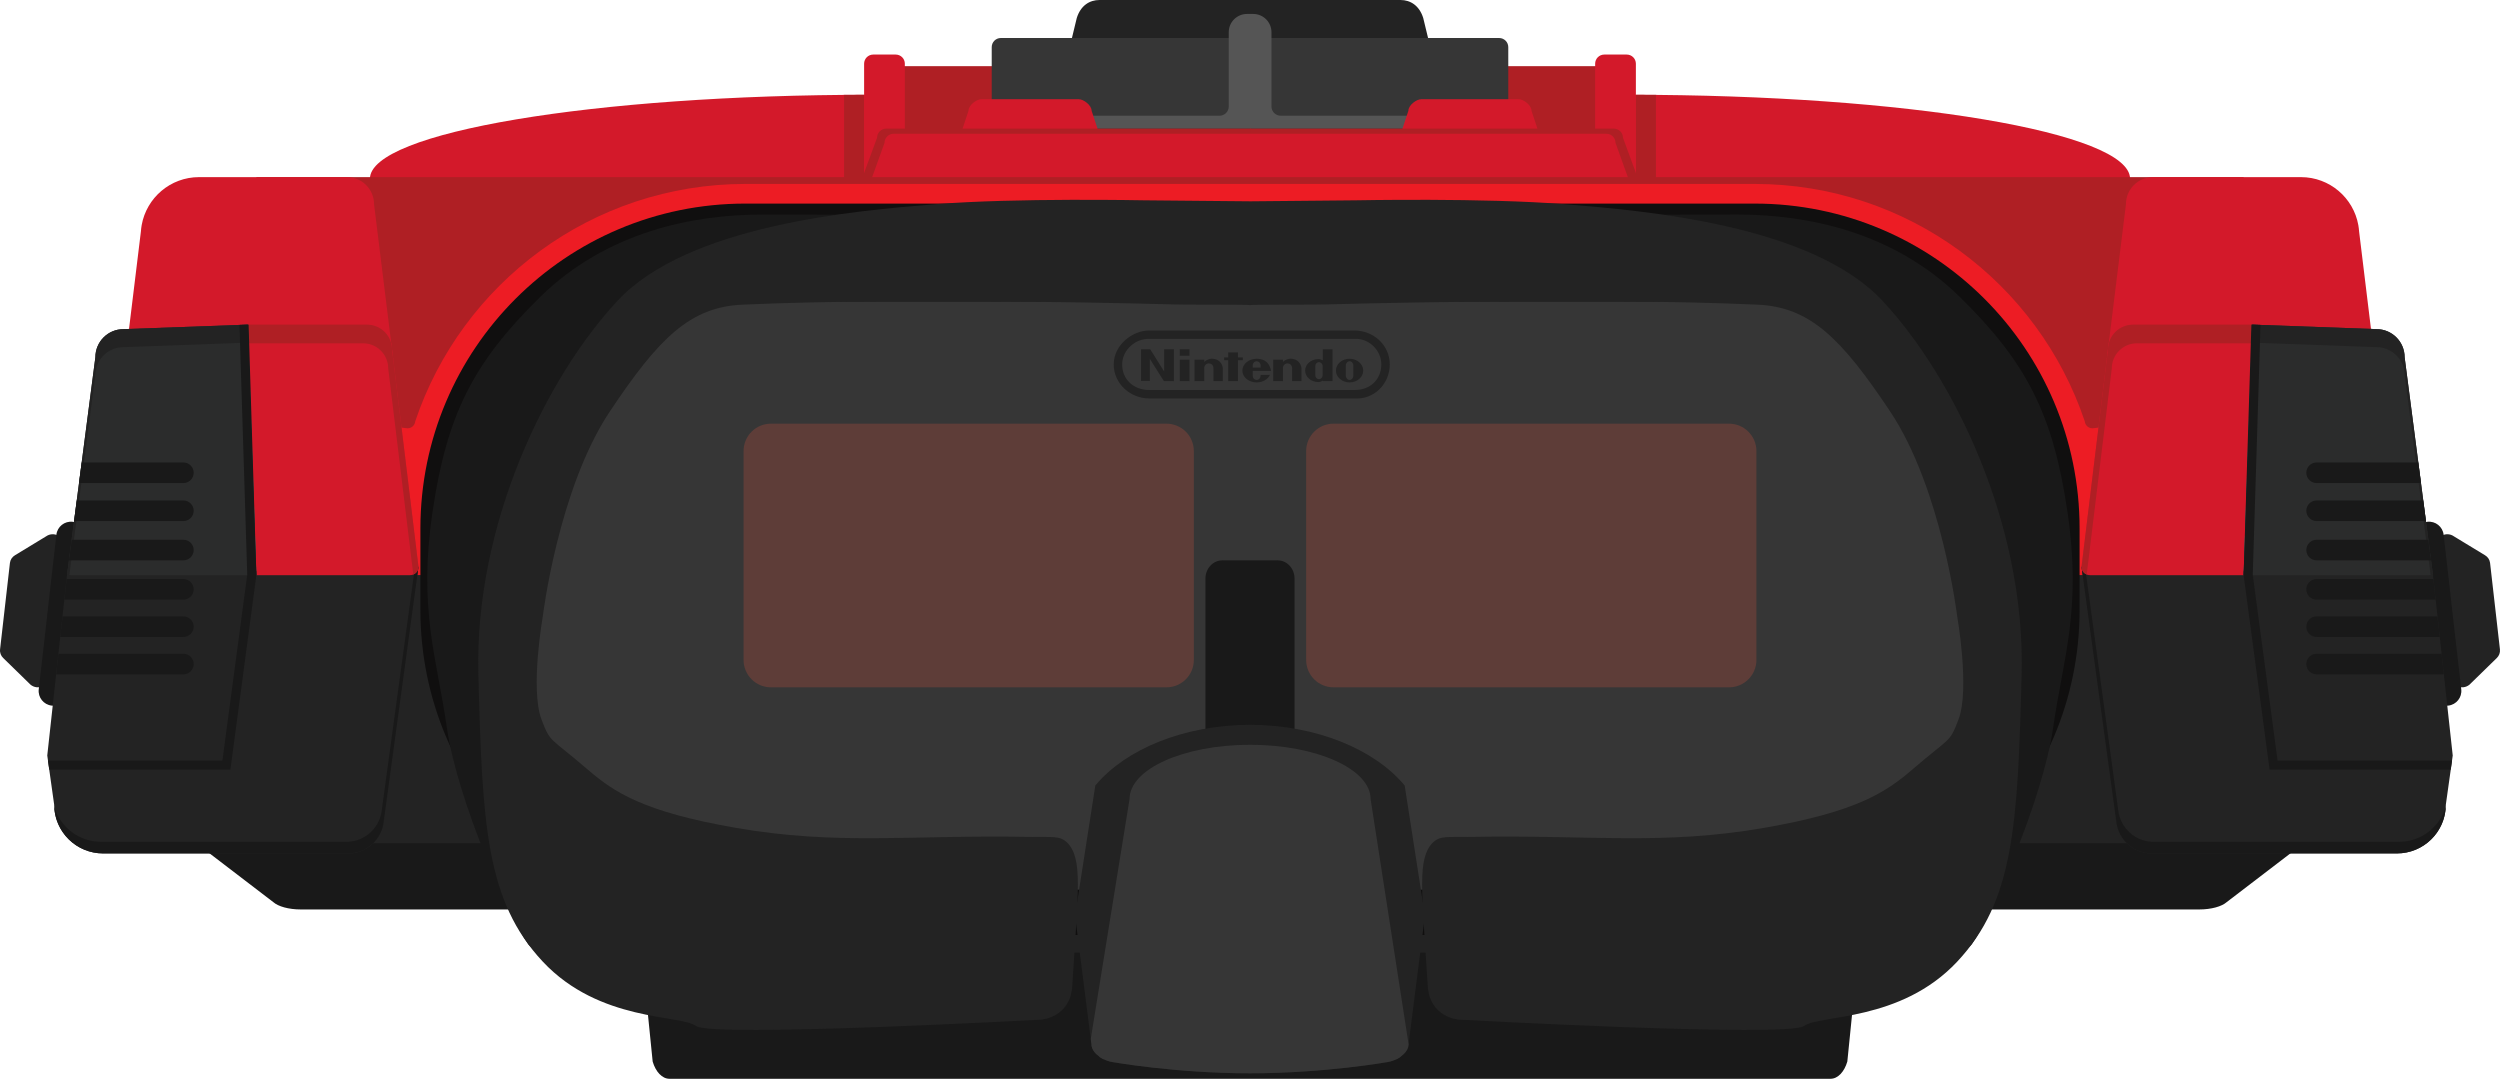 <svg xmlns="http://www.w3.org/2000/svg" width="4851.8" height="2093.6">
  <defs>
    <clipPath id="a">
      <path d="M0 1674.879h3881.437V0H0v1674.879z"/>
    </clipPath>
  </defs>
  <g clip-path="url(#a)" transform="matrix(1.25,0,0,-1.25,0,2093.6)">
    <path fill="#d3192a" d="M1940.538 1258.802v268.932h-590.077c-428.626 0-776.096-58.338-776.096-130.302s347.47-130.302 776.096-130.302v-8.328h590.077z"/>
    <path fill="#af1f24" d="M1310.475 1527.564v-134.296h31.127v134.456c-10.425-.02-20.803-.072-31.127-.16"/>
    <path fill="#d3192a" d="M1940.898 1258.802v268.932h590.078c428.625 0 776.096-58.338 776.096-130.302s-347.471-130.303-776.096-130.303h-.001v-8.328h-590.077v.001z"/>
    <path fill="#af1f24" d="M2570.96 1527.564v-134.296h-31.127v134.456c10.426-.02 20.805-.072 31.127-.16"/>
    <path fill="#232323" d="M2209.687 1646.879c-6.008 19.25-19.716 28-35.39 28H1707.14c-15.675 0-29.382-8.75-35.39-28l-25.621-106c0-15.656 45.336-25 61.011-25h467.157c15.674 0 61.011 9.344 61.011 25l-25.621 106z"/>
    <path fill="#af1f24" d="M1940.538 1572.158h-558.055v-209.834h1116.47v209.834h-558.415z"/>
    <path fill="#363636" d="M2327.531 1615.879h-773.64c-7.828 0-14.173-6.346-14.173-14.173v-171.653c0-7.828 6.346-14.173 14.173-14.173h773.64c7.835 0 14.187 6.346 14.187 14.173v171.653c0 7.828-6.352 14.173-14.187 14.173"/>
    <path fill="#555" d="M1988.384 1495.215c-7.916 0-14.333 6.417-14.333 14.333v115.321c0 15.655-12.691 28.346-28.347 28.346h-9.618c-15.67 0-28.373-12.691-28.373-28.346v-115.32c0-7.916-6.423-14.333-14.346-14.333h-353.649v-19.974h802v19.974h-353.334v-.001z"/>
    <path fill="#d3192a" d="M1694.837 1502.73c0 8.879-12.553 18.149-20.172 18.149h-150.878c-7.619 0-20.172-9.27-20.172-18.149l-13.897-41.774c0-8.879 6.177-16.077 13.796-16.077h191.422c7.62 0 13.797 7.198 13.797 16.077l-13.896 41.774zm491.762 0c0 8.879 12.553 18.149 20.172 18.149h150.878c7.619 0 20.172-9.27 20.172-18.149l13.897-41.774c0-8.879-6.177-16.077-13.797-16.077h-191.422c-7.62 0-13.797 7.198-13.797 16.077l13.897 41.774zm-781.763-111.418c0-7.828-6.346-14.173-14.173-14.173h-34.887c-7.828 0-14.173 6.346-14.173 14.173v184.675c0 7.828 6.345 14.173 14.173 14.173h34.887c7.828 0 14.173-6.346 14.173-14.173v-184.675zm1071.765 0c0-7.828 6.346-14.173 14.173-14.173h34.887c7.827 0 14.173 6.346 14.173 14.173v184.675c0 7.828-6.346 14.173-14.173 14.173h-34.887c-7.827 0-14.173-6.346-14.173-14.173v-184.675z"/>
    <path fill="#af1f24" d="M1942.179 1475.241h-565.96c-8.009 0-14.501-6.345-14.501-14.173l-22-59.8c0-7.828 5.292-16.129 13.301-16.129h589.16v90.102z"/>
    <path fill="#af1f24" d="M1940.898 1475.241h564.419c7.987 0 14.462-6.345 14.462-14.173l21.939-59.8c0-7.828-5.277-16.129-13.266-16.129h-587.554v90.102z"/>
    <path fill="#d3192a" d="M2508.204 1453.068c0 7.828-6.35 14.173-14.182 14.173h-1106.532c-7.849 0-14.212-6.345-14.212-14.173l-21.561-59.8c0-7.828 5.187-16.129 13.036-16.129h1151.956c7.833 0 13.008 8.302 13.008 16.129l-21.513 59.8z"/>
    <path fill="#232323" d="M1940.718 387.879v394h-1521v-22h-157v-362l13.073-10h1664.927zm0 0v394h1521v-22h157v-362l-13.072-10H1940.718z"/>
    <path fill="#191919" d="M1940.718 387.879H275.791l148.524-113.612c7.603-6.734 23.843-11.388 42.653-11.388h2947.5c18.811 0 35.051 4.653 42.653 11.388l148.524 113.612H1940.718z"/>
    <path fill="#232323" d="M3461.718 758.651v23.228h-3042v-23.228h-157V376.438l13.073-10.559h3329.855l13.072 10.559v382.213h-157z"/>
    <path fill="#191919" d="M1940.718 293.599H986.443l26.868-266.852C1017.961 10.93 1027.893 0 1039.397 0h1802.641c11.505 0 21.438 10.93 26.087 26.747l26.868 266.852h-954.275z"/>
    <path fill="#af1f24" d="M1940.718 1399.879H398.051v-618h3085.333v618H1940.718z"/>
    <path fill="#ed1c24" d="M3248.624 1009.879c-4.148 0-7.8 2.12-9.938 5.333h-.111c-.043.134-.088.267-.131.4-.93 1.522-1.531 3.263-1.695 5.133-71.945 214.235-274.365 368.572-512.836 368.572h-1566.39c-238.471 0-440.891-154.337-512.835-368.572-.165-1.871-.767-3.611-1.695-5.133-.043-.134-.088-.267-.132-.4h-.111c-2.137-3.213-5.788-5.333-9.937-5.333-4.149 0-34.761 5.333-34.761 5.333V781.879h2685.332v233.334s-30.611-5.334-34.76-5.334"/>
    <path fill="#232323" d="M598.051 781.879V570.125s30.612 5.334 34.761 5.334c4.148 0 7.799-2.121 9.937-5.334h.111c.043-.134.088-.267.132-.4.929-1.521 1.53-3.263 1.695-5.133 71.944-214.234 274.364-368.572 512.835-368.572h783.196v585.859H598.051z"/>
    <path fill="#232323" d="M3283.384 781.879V570.125s-30.611 5.334-34.76 5.334c-4.149 0-7.8-2.121-9.938-5.334h-.111c-.043-.134-.088-.267-.131-.4-.93-1.521-1.531-3.263-1.695-5.133-71.945-214.234-274.365-368.572-512.836-368.572h-783.195v585.859h1342.666z"/>
    <path fill="#100f0f" d="M2724.257 1358.802h-1567.078c-278.606 0-504.461-225.855-504.461-504.462V727.689c0-278.606 225.855-504.461 504.461-504.461h1567.078c278.605 0 504.461 225.854 504.461 504.461V854.34c0 278.607-225.855 504.462-504.461 504.462"/>
    <path fill="#363636" d="M2985.003 1206.906H896.536l-72.11-109.545V293.599h2232.583v803.762l-72.006 109.545z"/>
    <path fill="#191919" d="M1983.757 804.879h-86.079c-14.44 0-26.147-12.691-26.147-28.347V517.296c0-15.655 11.707-28.347 26.147-28.347h86.079c14.441 0 26.147 12.691 26.147 28.347v259.236c.001 15.656-11.706 28.347-26.147 28.347"/>
    <path fill="#232323" d="M2202.61 315.566l-8.521 54.777-13.292 85.452h-.307c-46.637 55.676-136.469 93.473-239.771 93.814-103.303-.342-193.135-38.139-239.771-93.814h-.307l-13.292-85.452-8.521-54.777-9.685-62.26 25.366-199.49c0-6.884 4.13-13.248 11.121-18.443 2.416-2.997 8.304-5.862 17.143-8.531 2.939-.967 103.279-18.358 217.447-18.358.167 0 .333.001.499.001.166 0 .332-.001.499-.001 114.168 0 214.508 17.392 217.447 18.358 8.839 2.669 14.727 5.534 17.143 8.531 6.991 5.195 11.121 11.56 11.121 18.443l25.366 199.49-9.685 62.26z"/>
    <path fill="#191919" d="M1404.836 1342.098c-2-2-110.995 0-223.489-.347-104.076-.321-238.629-25.872-342.629-127.872-104-102-144.847-182.611-167.059-333-22.528-152.525 6.324-225.983 22.17-335.983 16.333-113.372 98.167-297.104 126.273-335.924 28.106-38.82 106.616 132.907 106.616 132.907s-124 180-126 278-18.267 170.359 52 313c100 203 220 265 260 285s214-2 224-2 68.118 126.219 68.118 126.219m1071.765 0c2-2 110.994 0 223.488-.347 104.076-.321 238.629-25.872 342.629-127.872 104-102 144.847-182.611 167.059-333 22.528-152.525-6.323-225.983-22.17-335.983-16.332-113.372-98.168-297.104-126.273-335.924-28.105-38.82-106.616 132.907-106.616 132.907s124 180 126 278 18.267 170.359-52 313c-100 203-220 265-260 285s-214-2-224-2-68.117 126.219-68.117 126.219"/>
    <path fill="#232323" d="M2922.718 1207.879c-110 118-370 140-494 150s-323.666 6-323.666 6l-163.517-1.55-165.151 1.55s-199.667 4-323.667-6c-124-10-384-32-494-150s-222-346-216-580 12-352 100-446 214-82 238-100 536 10 536 10 44.966 3.063 48 52c9.281 149.72 16.75 197.728-8 223-12 11-21.793 7.961-60 8.683-182.363 3.444-296-13.683-456 14.317-141.913 24.835-187.351 55.01-228 90-60.06 51.699-57.869 40.85-72 78-17.857 46.946 2 160 2 160s24 198 104 318c76.105 114.158 124.645 162.357 206 166 268 12 670.667.334 670.667.334 3.019-.593 114-.001 117.333-1.001 3.333 1 114.314.408 117.334 1.001 0 0 402.666 11.666 670.666-.334 81.355-3.643 129.895-51.842 206-166 80-120 104-318 104-318s19.857-113.054 2-160c-14.131-37.15-11.939-26.301-72-78-40.648-34.99-86.088-65.165-228-90-160-28-273.637-10.873-456-14.317-38.207-.722-48 2.317-60-8.683-24.75-25.272-17.281-73.28-8-223 3.033-48.937 48-52 48-52s512-28 536-10 150 6 238 100 94 212 100 446-105.999 462-215.999 580"/>
    <path fill="#5e3d38" d="M1853.53 650.267c0-23.483-19.037-42.52-42.52-42.52h-614.031c-23.483 0-42.52 19.037-42.52 42.52v324.316c0 23.483 19.037 42.52 42.52 42.52h614.031c23.483 0 42.52-19.037 42.52-42.52V650.267zm174.376 0c0-23.483 19.036-42.52 42.52-42.52h614.03c23.483 0 42.52 19.037 42.52 42.52v324.316c0 23.483-19.036 42.52-42.52 42.52h-614.03c-23.483 0-42.52-19.037-42.52-42.52V650.267z"/>
    <path fill="#232323" d="M99.838 827.596l.008.071-.01.001c-.103 8.939-6.831 16.617-15.944 17.657-3.576.408-7.02-.273-10.02-1.762l-.001.009-.065-.04c-.843-.423-50.665-30.784-50.665-30.784l-.003-.021c-4.147-2.468-7.144-6.761-7.733-11.927L.104 666.67c-.589-5.166 1.364-10.023 4.849-13.362l-.002-.021s41.704-40.803 42.43-41.404l.055-.053.003.008c2.588-2.126 5.79-3.565 9.365-3.974 9.114-1.039 17.398 4.927 19.512 13.613l.01-.001.008.071c.168.707 23.509 205.323 23.504 206.049m3681.761 0l-.008.071.01.001c.104 8.939 6.83 16.617 15.943 17.657 3.576.408 7.021-.273 10.021-1.762l.001.009.066-.04c.843-.423 50.664-30.784 50.664-30.784l.004-.021c4.146-2.468 7.143-6.761 7.732-11.927l15.301-134.13c.59-5.166-1.363-10.023-4.848-13.362l.002-.021s-41.704-40.803-42.431-41.404l-.056-.053-.003.008c-2.588-2.126-5.79-3.565-9.365-3.974-9.114-1.039-17.397 4.927-19.512 13.613l-.011-.001-.008.071c-.166.707-23.508 205.323-23.502 206.049"/>
    <path fill="#191919" d="M112.79 864.767c-12.524 1.429-23.835-7.565-25.264-20.09L60.144 604.641c-1.428-12.524 7.566-23.834 20.09-25.264 12.525-1.428 23.835 7.566 25.265 20.09l27.382 240.035c1.429 12.526-7.566 23.836-20.091 25.265m3655.856 0c12.525 1.429 23.836-7.565 25.265-20.09l27.382-240.036c1.428-12.524-7.566-23.834-20.09-25.264-12.525-1.428-23.836 7.566-25.266 20.09l-27.381 240.035c-1.43 12.526 7.565 23.836 20.09 25.265"/>
    <path fill="#d3192a" d="M200.304 1164.193l410.136-46.469-29.722 240.155c0 23.196-18.804 42-42 42H309.051c-44.522 0-81.535-32.149-89.09-74.5v-.001c-.572-3.207-.969-6.475-1.194-9.79l-18.463-151.395zm3480.828 0l-410.137-46.469 29.723 240.155c0 23.196 18.805 42 42 42h229.666c44.522 0 81.535-32.149 89.09-74.5v-.001c.572-3.207.97-6.475 1.194-9.79l18.464-151.395z"/>
    <path fill="#232323" d="M649.718 794.879l-545.667-13-30.667-280 10.667-76c0-41.974 34.026-76 76-76h380.667c28.493 0 51.945 21.537 54.99 49.22l.006.002 54.004 395.778z"/>
    <path fill="#191919" d="M644.262 794.879l-51.548-377.778-.006-.002c-3.044-27.683-26.497-49.22-54.99-49.22H157.051c-34.526 0-63.656 23.03-72.913 54.562 1.799-40.377 35.093-72.562 75.913-72.562h380.667c28.493 0 51.945 21.537 54.99 49.22l.006.002 54.004 395.778h-5.456z"/>
    <path fill="#232323" d="M3231.718 794.879l545.666-13 30.667-280-10.667-76c0-41.974-34.026-76-76-76h-380.666c-28.492 0-51.945 21.537-54.99 49.22l-.006.002-54.004 395.778z"/>
    <path fill="#191919" d="M3237.174 794.879l51.548-377.778.006-.002c3.045-27.683 26.498-49.22 54.99-49.22h380.666c34.526 0 63.656 23.03 72.913 54.562-1.799-40.377-35.093-72.562-75.913-72.562h-380.666c-28.492 0-51.945 21.537-54.99 49.22l-.006.002-54.004 395.778h5.456z"/>
    <path fill="#d3192a" d="M649.35 797.903l-40.632 333.976c0 21.539-17.461 39-39 39h-185l13.333-389h238.667c7.18 0 13 5.82 13 13 0 1.043-.136 2.052-.368 3.024"/>
    <path fill="#af1f24" d="M649.35 797.903l-40.632 333.976c0 21.539-17.461 39-39 39h-185l.994-29h178.006c21.539 0 39-17.461 39-39l38.935-320.024c4.731 1.944 8.065 6.593 8.065 12.024 0 1.043-.136 2.052-.368 3.024"/>
    <path fill="#d3192a" d="M3232.085 797.903l40.633 333.976c0 21.539 17.461 39 39 39h185l-13.334-389h-238.666c-7.18 0-13 5.82-13 13 0 1.043.136 2.052.367 3.024"/>
    <path fill="#af1f24" d="M3232.085 797.903l40.633 333.976c0 21.539 17.461 39 39 39h185l-.994-29h-178.006c-21.539 0-39-17.461-39-39l-38.936-320.024c-4.73 1.944-8.064 6.593-8.064 12.024 0 1.043.136 2.052.367 3.024"/>
    <path fill="#2b2c2c" d="M384.718 1170.879l-193-6.998c-24.117 0-43.667-19.55-43.667-43.667l-44-338.335h294l-13.333 389z"/>
    <path fill="#232323" d="M148.051 1092.214c0 24.117 19.55 43.667 43.667 43.667l193 6.998 12.374-361h.959l-13.333 389-193-6.998c-24.117 0-43.667-19.55-43.667-43.667l-44-338.335h3.641l40.359 310.335z"/>
    <path fill="#2b2c2c" d="M3496.718 1170.879l193-6.998c24.117 0 43.667-19.55 43.667-43.667l43.999-338.335h-294l13.334 389z"/>
    <path fill="#232323" d="M3733.385 1092.214c0 24.117-19.55 43.667-43.667 43.667l-193 6.998-12.374-361h-.96l13.334 389 193-6.998c24.117 0 43.667-19.55 43.667-43.667l43.999-338.335h-3.641l-40.358 310.335z"/>
    <path fill="#191919" d="M371.796 1170.411l12.053-387.809-38.537-288.55H74.484l1.989-14.173h281.245l40.333 302-12.09 389h-1.243l-12.922-.468zm3137.844 0l-12.053-387.809 38.537-288.55h270.828l-1.989-14.173h-281.245l-40.334 302 12.091 389h1.243l12.922-.468z"/>
    <path fill="#191919" d="M284.718 956.879H126.81l-4.162-32h162.07c8.836 0 16 7.164 16 16s-7.164 16-16 16m0-59H119.137l-4.162-32h169.743c8.836 0 16 7.164 16 16s-7.164 16-16 16m0-61H111.204l-4.162-32h177.676c8.836 0 16 7.164 16 16s-7.164 16-16 16m0-61H103.394l-3.504-32h184.828c8.836 0 16 7.164 16 16s-7.164 16-16 16m0-58H97.042l-3.505-32h191.181c8.836 0 16 7.164 16 16s-7.164 16-16 16m0-58H90.69l-3.505-32h197.533c8.836 0 16 7.164 16 16s-7.164 16-16 16m3312 297h157.908l4.162-32h-162.07c-8.836 0-16 7.164-16 16s7.164 16 16 16m0-59h165.581l4.161-32h-169.742c-8.836 0-16 7.164-16 16s7.164 16 16 16m0-61h173.514l4.162-32h-177.676c-8.836 0-16 7.164-16 16s7.164 16 16 16m0-61h181.324l3.504-32h-184.828c-8.836 0-16 7.164-16 16s7.164 16 16 16m0-58h187.676l3.505-32h-191.181c-8.836 0-16 7.164-16 16s7.164 16 16 16m0-58h194.028l3.505-32h-197.533c-8.836 0-16 7.164-16 16s7.164 16 16 16"/>
    <path fill="#363636" d="M2127.97 434.213c0 46.575-83.78 84.333-187.129 84.333-103.349 0-187.129-37.758-187.129-84.333l-60.216-372.436 1.012-7.962c0-6.884 4.13-13.248 11.121-18.443 2.416-2.997 8.304-5.862 17.143-8.531 2.939-.967 103.279-18.358 217.447-18.358.167 0 .333.001.499.001.166 0 .332-.001.499-.001 114.168 0 214.508 17.392 217.447 18.358 8.839 2.669 14.727 5.534 17.143 8.531 6.931 5.15 11.043 11.449 11.114 18.264l-58.951 380.577z"/>
    <path fill="#232323" d="M1784.06 1161.751c-25.991 0-54.928-22.453-54.928-52.743 0-30.29 26.354-52.742 54.928-52.742h318.729c30.288-2.187 54.931 22.452 54.931 52.742 0 30.29-25.402 52.743-54.931 52.743h-318.729z"/>
    <path fill="#363636" d="M1784.06 1148.626c-20.335 1.087-41.803-16.53-41.803-39.619s17.552-39.489 41.803-39.618h318.729c24.575-.334 41.806 16.529 41.806 39.618 0 23.088-20.688 41.396-41.806 39.619h-318.729z"/>
    <path fill="#232323" d="M1831.655 1116.487h15.134v-33.298h-15.134v33.298zm49.075 1.513s-6.282-.313-11.024-5.055v3.542h-15.137v-33.298h15.137v21.62c1.729 6.055 6.702 5.84 6.702 5.84 7.997 0 7.567-7.786 7.567-7.786v-19.674h14.486v20.111s-.865 14.7-17.731 14.7m122.16 0s-6.281-.313-11.023-5.055v3.542h-15.138v-33.298h15.138v21.62c1.729 6.055 6.698 5.84 6.698 5.84 8.001 0 7.57-7.786 7.57-7.786v-19.674h14.486v20.111s-.864 14.7-17.731 14.7m-171.235 14.593h15.134v-10.052h-15.134v10.052zm97.941-12.648h-7.567v7.785h-15.137v-7.785h-6.268v-4.323h6.268v-32.433h15.137v32.433h7.567v4.323zm165.726-2.051c11.702 0 21.188-8.228 21.188-18.378s-9.486-18.378-21.188-18.378c-11.702 0-21.188 8.228-21.188 18.378s9.486 18.378 21.188 18.378"/>
    <path fill="#363636" d="M2095.322 1113.998c-3.209 0-5.837-2.95-5.837-6.563v-15.845c0-3.61 2.628-6.563 5.837-6.563 3.213 0 5.838 2.952 5.838 6.563v15.845c0 3.613-2.625 6.563-5.838 6.563"/>
    <path fill="#232323" d="M2053.698 1132.489v-17c-2.174 1.186-4.525 1.86-6.811 1.86-11.354 0-20.555-7.985-20.555-17.834s9.201-17.833 20.555-17.833c2.146 0 4.539.852 6.811 2.32v-.812h15.137v49.3h-15.137v-.001z"/>
    <path fill="#363636" d="M2047.778 1112.595c-3.112 0-5.664-2.688-5.664-5.978v-14.427c0-3.286 2.552-5.974 5.664-5.974 3.114 0 5.666 2.688 5.666 5.974v14.432c0 3.285-2.552 5.973-5.666 5.973"/>
    <path fill="#232323" d="M1957.175 1092.918c0-5.404-2.751-7.89-6.121-7.89-3.367 0-6.122 2.952-6.122 6.563v7.383h28.308c.004.18-1.268 18.92-22.186 18.92-12.271 0-22.214-8.228-22.214-18.38 0-10.151 9.944-18.376 22.214-18.376 9.453 0 17.51 4.893 20.719 11.781h-14.598v-.001z"/>
    <path fill="#363636" d="M1957.175 1104.162v3.274c0 3.612-2.751 6.563-6.121 6.563-3.367 0-6.122-2.95-6.122-6.563v-3.274h12.243z"/>
    <path fill="#232323" d="M1771.544 1132.593v-49.187h13.621v34.38l21.84-34.597h15.567v49.404h-15.137v-34.484l-21.622 34.484h-14.269z"/>
  </g>
</svg>
